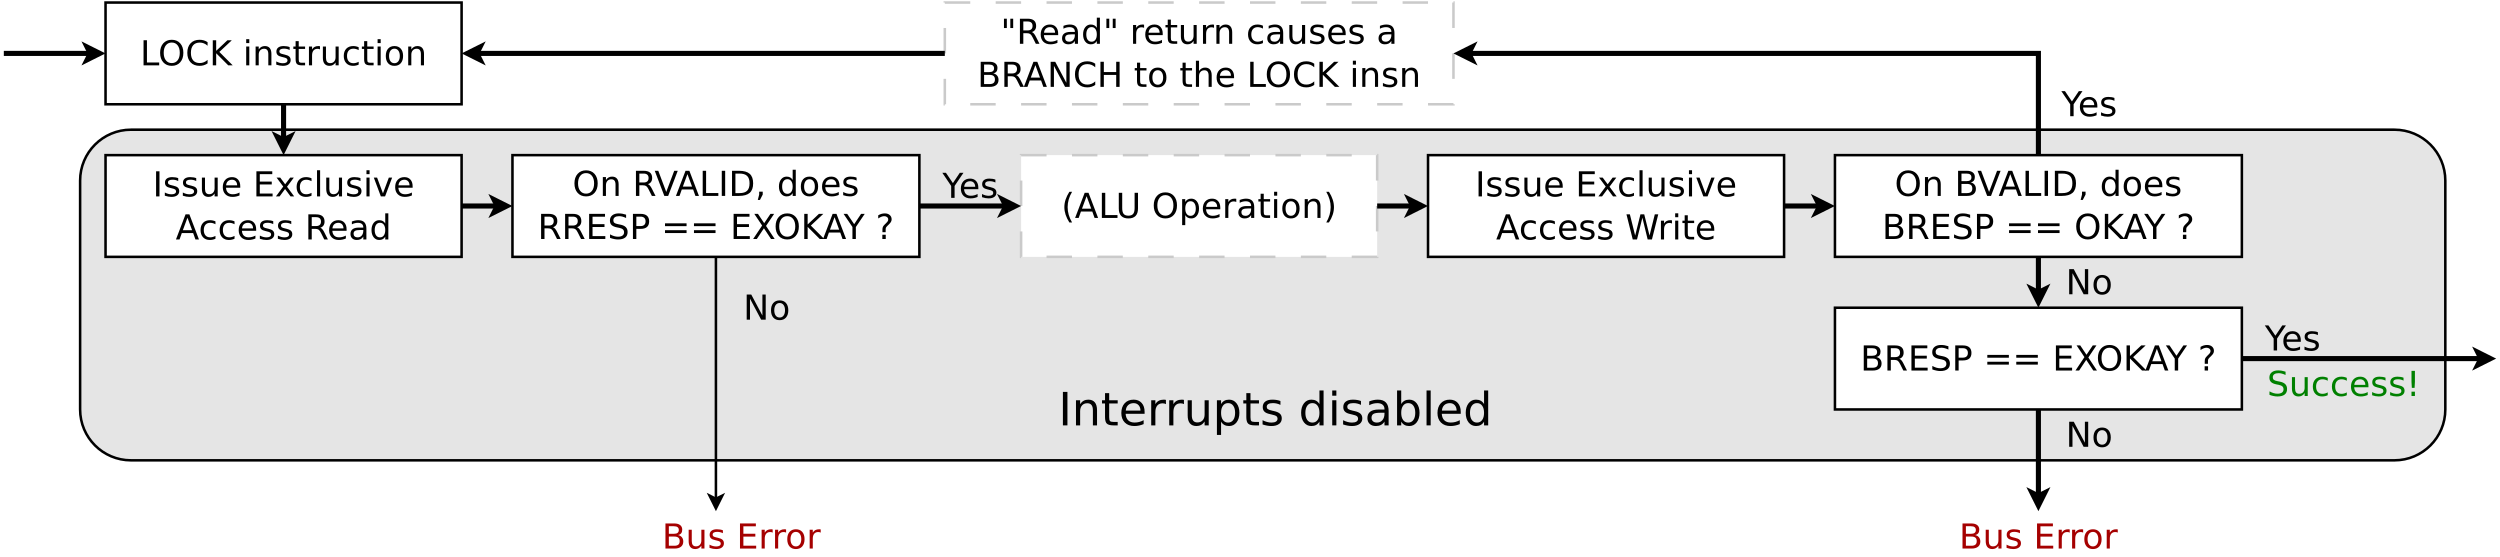 <?xml version="1.0" encoding="UTF-8"?>
<svg xmlns="http://www.w3.org/2000/svg" xmlns:xlink="http://www.w3.org/1999/xlink" width="1966pt" height="438pt" viewBox="0 0 1966 438" version="1.1">
<defs>
<g>
<symbol overflow="visible" id="glyph0-0">
<path style="stroke:none;" d="M 1.344 4.781 L 1.344 -19.109 L 14.891 -19.109 L 14.891 4.781 Z M 2.875 3.281 L 13.391 3.281 L 13.391 -17.578 L 2.875 -17.578 Z M 2.875 3.281 "/>
</symbol>
<symbol overflow="visible" id="glyph0-1">
<path style="stroke:none;" d="M 2.656 -19.75 L 5.328 -19.75 L 5.328 0 L 2.656 0 Z M 2.656 -19.75 "/>
</symbol>
<symbol overflow="visible" id="glyph0-2">
<path style="stroke:none;" d="M 12 -14.375 L 12 -12.078 C 11.312 -12.43 10.598 -12.695 9.859 -12.875 C 9.117 -13.051 8.348 -13.141 7.547 -13.141 C 6.336 -13.141 5.43 -12.953 4.828 -12.578 C 4.223 -12.211 3.922 -11.66 3.922 -10.922 C 3.922 -10.348 4.133 -9.898 4.562 -9.578 C 5 -9.266 5.875 -8.961 7.188 -8.672 L 8.016 -8.484 C 9.742 -8.109 10.973 -7.582 11.703 -6.906 C 12.43 -6.238 12.797 -5.301 12.797 -4.094 C 12.797 -2.719 12.25 -1.625 11.156 -0.812 C 10.07 -0.008 8.578 0.391 6.672 0.391 C 5.879 0.391 5.051 0.312 4.188 0.156 C 3.32 0 2.414 -0.234 1.469 -0.547 L 1.469 -3.062 C 2.363 -2.594 3.25 -2.238 4.125 -2 C 5 -1.77 5.863 -1.656 6.719 -1.656 C 7.863 -1.656 8.742 -1.848 9.359 -2.234 C 9.984 -2.629 10.297 -3.188 10.297 -3.906 C 10.297 -4.562 10.07 -5.066 9.625 -5.422 C 9.176 -5.773 8.195 -6.113 6.688 -6.438 L 5.844 -6.641 C 4.332 -6.961 3.242 -7.453 2.578 -8.109 C 1.91 -8.766 1.578 -9.664 1.578 -10.812 C 1.578 -12.207 2.066 -13.281 3.047 -14.031 C 4.035 -14.789 5.441 -15.172 7.266 -15.172 C 8.16 -15.172 9.004 -15.102 9.797 -14.969 C 10.598 -14.844 11.332 -14.645 12 -14.375 Z M 12 -14.375 "/>
</symbol>
<symbol overflow="visible" id="glyph0-3">
<path style="stroke:none;" d="M 2.297 -5.844 L 2.297 -14.812 L 4.734 -14.812 L 4.734 -5.938 C 4.734 -4.539 5.004 -3.488 5.547 -2.781 C 6.098 -2.082 6.922 -1.734 8.016 -1.734 C 9.328 -1.734 10.363 -2.148 11.125 -2.984 C 11.895 -3.828 12.281 -4.973 12.281 -6.422 L 12.281 -14.812 L 14.719 -14.812 L 14.719 0 L 12.281 0 L 12.281 -2.281 C 11.688 -1.375 11 -0.703 10.219 -0.266 C 9.438 0.172 8.531 0.391 7.5 0.391 C 5.801 0.391 4.508 -0.141 3.625 -1.203 C 2.738 -2.266 2.297 -3.812 2.297 -5.844 Z M 8.422 -15.172 Z M 8.422 -15.172 "/>
</symbol>
<symbol overflow="visible" id="glyph0-4">
<path style="stroke:none;" d="M 15.234 -8.016 L 15.234 -6.828 L 4.031 -6.828 C 4.133 -5.148 4.641 -3.875 5.547 -3 C 6.453 -2.125 7.711 -1.688 9.328 -1.688 C 10.266 -1.688 11.172 -1.801 12.047 -2.031 C 12.922 -2.258 13.789 -2.602 14.656 -3.062 L 14.656 -0.75 C 13.781 -0.383 12.883 -0.102 11.969 0.094 C 11.051 0.289 10.125 0.391 9.188 0.391 C 6.82 0.391 4.945 -0.297 3.562 -1.672 C 2.188 -3.055 1.5 -4.922 1.5 -7.266 C 1.5 -9.691 2.148 -11.613 3.453 -13.031 C 4.766 -14.457 6.535 -15.172 8.766 -15.172 C 10.754 -15.172 12.328 -14.531 13.484 -13.25 C 14.648 -11.969 15.234 -10.223 15.234 -8.016 Z M 12.797 -8.734 C 12.773 -10.066 12.398 -11.129 11.672 -11.922 C 10.941 -12.711 9.977 -13.109 8.781 -13.109 C 7.426 -13.109 6.336 -12.723 5.516 -11.953 C 4.703 -11.191 4.234 -10.113 4.109 -8.719 Z M 12.797 -8.734 "/>
</symbol>
<symbol overflow="visible" id="glyph0-5">
<path style="stroke:none;" d=""/>
</symbol>
<symbol overflow="visible" id="glyph0-6">
<path style="stroke:none;" d="M 2.656 -19.75 L 15.141 -19.75 L 15.141 -17.5 L 5.328 -17.5 L 5.328 -11.656 L 14.734 -11.656 L 14.734 -9.406 L 5.328 -9.406 L 5.328 -2.25 L 15.391 -2.25 L 15.391 0 L 2.656 0 Z M 2.656 -19.75 "/>
</symbol>
<symbol overflow="visible" id="glyph0-7">
<path style="stroke:none;" d="M 14.875 -14.812 L 9.516 -7.609 L 15.141 0 L 12.281 0 L 7.969 -5.828 L 3.656 0 L 0.781 0 L 6.531 -7.75 L 1.266 -14.812 L 4.141 -14.812 L 8.062 -9.531 L 12 -14.812 Z M 14.875 -14.812 "/>
</symbol>
<symbol overflow="visible" id="glyph0-8">
<path style="stroke:none;" d="M 13.219 -14.25 L 13.219 -11.969 C 12.531 -12.352 11.836 -12.641 11.141 -12.828 C 10.453 -13.016 9.754 -13.109 9.047 -13.109 C 7.473 -13.109 6.25 -12.609 5.375 -11.609 C 4.5 -10.609 4.062 -9.203 4.062 -7.391 C 4.062 -5.586 4.5 -4.188 5.375 -3.188 C 6.25 -2.188 7.473 -1.688 9.047 -1.688 C 9.754 -1.688 10.453 -1.781 11.141 -1.969 C 11.836 -2.156 12.531 -2.438 13.219 -2.812 L 13.219 -0.562 C 12.539 -0.25 11.836 -0.016 11.109 0.141 C 10.379 0.305 9.602 0.391 8.781 0.391 C 6.551 0.391 4.781 -0.312 3.469 -1.719 C 2.156 -3.125 1.5 -5.016 1.5 -7.391 C 1.5 -9.805 2.16 -11.707 3.484 -13.094 C 4.816 -14.477 6.633 -15.172 8.938 -15.172 C 9.688 -15.172 10.414 -15.094 11.125 -14.938 C 11.844 -14.789 12.539 -14.562 13.219 -14.25 Z M 13.219 -14.25 "/>
</symbol>
<symbol overflow="visible" id="glyph0-9">
<path style="stroke:none;" d="M 2.547 -20.578 L 4.984 -20.578 L 4.984 0 L 2.547 0 Z M 2.547 -20.578 "/>
</symbol>
<symbol overflow="visible" id="glyph0-10">
<path style="stroke:none;" d="M 2.547 -14.812 L 4.984 -14.812 L 4.984 0 L 2.547 0 Z M 2.547 -20.578 L 4.984 -20.578 L 4.984 -17.5 L 2.547 -17.5 Z M 2.547 -20.578 "/>
</symbol>
<symbol overflow="visible" id="glyph0-11">
<path style="stroke:none;" d="M 0.812 -14.812 L 3.391 -14.812 L 8.016 -2.375 L 12.641 -14.812 L 15.234 -14.812 L 9.672 0 L 6.359 0 Z M 0.812 -14.812 "/>
</symbol>
<symbol overflow="visible" id="glyph0-12">
<path style="stroke:none;" d="M 9.266 -17.125 L 5.641 -7.297 L 12.906 -7.297 Z M 7.75 -19.75 L 10.781 -19.75 L 18.312 0 L 15.531 0 L 13.734 -5.062 L 4.828 -5.062 L 3.031 0 L 0.219 0 Z M 7.75 -19.75 "/>
</symbol>
<symbol overflow="visible" id="glyph0-13">
<path style="stroke:none;" d="M 12.031 -9.266 C 12.602 -9.066 13.16 -8.648 13.703 -8.016 C 14.242 -7.379 14.785 -6.504 15.328 -5.391 L 18.047 0 L 15.172 0 L 12.641 -5.062 C 11.992 -6.383 11.363 -7.258 10.75 -7.688 C 10.133 -8.125 9.297 -8.344 8.234 -8.344 L 5.328 -8.344 L 5.328 0 L 2.656 0 L 2.656 -19.75 L 8.688 -19.75 C 10.945 -19.75 12.629 -19.273 13.734 -18.328 C 14.848 -17.391 15.406 -15.969 15.406 -14.062 C 15.406 -12.82 15.113 -11.789 14.531 -10.969 C 13.957 -10.145 13.125 -9.578 12.031 -9.266 Z M 5.328 -17.562 L 5.328 -10.547 L 8.688 -10.547 C 9.977 -10.547 10.953 -10.844 11.609 -11.438 C 12.266 -12.031 12.594 -12.906 12.594 -14.062 C 12.594 -15.219 12.266 -16.086 11.609 -16.672 C 10.953 -17.266 9.977 -17.562 8.688 -17.562 Z M 5.328 -17.562 "/>
</symbol>
<symbol overflow="visible" id="glyph0-14">
<path style="stroke:none;" d="M 9.281 -7.453 C 7.32 -7.453 5.961 -7.223 5.203 -6.766 C 4.441 -6.316 4.062 -5.551 4.062 -4.469 C 4.062 -3.602 4.344 -2.914 4.906 -2.406 C 5.477 -1.906 6.254 -1.656 7.234 -1.656 C 8.586 -1.656 9.672 -2.133 10.484 -3.094 C 11.297 -4.051 11.703 -5.32 11.703 -6.906 L 11.703 -7.453 Z M 14.141 -8.453 L 14.141 0 L 11.703 0 L 11.703 -2.25 C 11.148 -1.352 10.457 -0.688 9.625 -0.25 C 8.801 0.176 7.789 0.391 6.594 0.391 C 5.07 0.391 3.863 -0.035 2.969 -0.891 C 2.07 -1.742 1.625 -2.883 1.625 -4.312 C 1.625 -5.977 2.18 -7.234 3.297 -8.078 C 4.41 -8.93 6.078 -9.359 8.297 -9.359 L 11.703 -9.359 L 11.703 -9.594 C 11.703 -10.707 11.332 -11.57 10.594 -12.188 C 9.863 -12.801 8.832 -13.109 7.5 -13.109 C 6.656 -13.109 5.832 -13.004 5.031 -12.797 C 4.227 -12.598 3.457 -12.297 2.719 -11.891 L 2.719 -14.141 C 3.602 -14.484 4.461 -14.738 5.297 -14.906 C 6.141 -15.082 6.957 -15.172 7.75 -15.172 C 9.895 -15.172 11.492 -14.613 12.547 -13.5 C 13.609 -12.395 14.141 -10.711 14.141 -8.453 Z M 14.141 -8.453 "/>
</symbol>
<symbol overflow="visible" id="glyph0-15">
<path style="stroke:none;" d="M 12.297 -12.562 L 12.297 -20.578 L 14.734 -20.578 L 14.734 0 L 12.297 0 L 12.297 -2.219 C 11.785 -1.344 11.141 -0.688 10.359 -0.25 C 9.578 0.176 8.641 0.391 7.547 0.391 C 5.766 0.391 4.312 -0.32 3.188 -1.75 C 2.062 -3.188 1.5 -5.066 1.5 -7.391 C 1.5 -9.723 2.062 -11.602 3.188 -13.031 C 4.312 -14.457 5.766 -15.172 7.547 -15.172 C 8.641 -15.172 9.578 -14.957 10.359 -14.531 C 11.141 -14.102 11.785 -13.445 12.297 -12.562 Z M 4.016 -7.391 C 4.016 -5.598 4.379 -4.191 5.109 -3.172 C 5.848 -2.16 6.863 -1.656 8.156 -1.656 C 9.438 -1.656 10.445 -2.16 11.188 -3.172 C 11.926 -4.191 12.297 -5.598 12.297 -7.391 C 12.297 -9.18 11.926 -10.586 11.188 -11.609 C 10.445 -12.629 9.438 -13.141 8.156 -13.141 C 6.863 -13.141 5.848 -12.629 5.109 -11.609 C 4.379 -10.586 4.016 -9.18 4.016 -7.391 Z M 4.016 -7.391 "/>
</symbol>
<symbol overflow="visible" id="glyph0-16">
<path style="stroke:none;" d="M 10.672 -17.938 C 8.734 -17.938 7.191 -17.211 6.047 -15.766 C 4.91 -14.316 4.344 -12.348 4.344 -9.859 C 4.344 -7.367 4.91 -5.398 6.047 -3.953 C 7.191 -2.504 8.734 -1.781 10.672 -1.781 C 12.617 -1.781 14.156 -2.504 15.281 -3.953 C 16.414 -5.398 16.984 -7.367 16.984 -9.859 C 16.984 -12.348 16.414 -14.316 15.281 -15.766 C 14.156 -17.211 12.617 -17.938 10.672 -17.938 Z M 10.672 -20.109 C 13.441 -20.109 15.656 -19.18 17.312 -17.328 C 18.969 -15.473 19.797 -12.984 19.797 -9.859 C 19.797 -6.742 18.969 -4.254 17.312 -2.391 C 15.656 -0.535 13.441 0.391 10.672 0.391 C 7.898 0.391 5.68 -0.535 4.016 -2.391 C 2.348 -4.242 1.516 -6.734 1.516 -9.859 C 1.516 -12.984 2.348 -15.473 4.016 -17.328 C 5.68 -19.18 7.898 -20.109 10.672 -20.109 Z M 10.672 -20.109 "/>
</symbol>
<symbol overflow="visible" id="glyph0-17">
<path style="stroke:none;" d="M 14.875 -8.938 L 14.875 0 L 12.438 0 L 12.438 -8.859 C 12.438 -10.266 12.16 -11.316 11.609 -12.016 C 11.066 -12.711 10.25 -13.062 9.156 -13.062 C 7.844 -13.062 6.805 -12.641 6.047 -11.797 C 5.285 -10.961 4.906 -9.82 4.906 -8.375 L 4.906 0 L 2.453 0 L 2.453 -14.812 L 4.906 -14.812 L 4.906 -12.516 C 5.488 -13.398 6.176 -14.062 6.969 -14.5 C 7.758 -14.945 8.672 -15.172 9.703 -15.172 C 11.398 -15.172 12.688 -14.645 13.562 -13.594 C 14.438 -12.539 14.875 -10.988 14.875 -8.938 Z M 14.875 -8.938 "/>
</symbol>
<symbol overflow="visible" id="glyph0-18">
<path style="stroke:none;" d="M 7.75 0 L 0.219 -19.75 L 3 -19.75 L 9.266 -3.125 L 15.531 -19.75 L 18.312 -19.75 L 10.781 0 Z M 7.75 0 "/>
</symbol>
<symbol overflow="visible" id="glyph0-19">
<path style="stroke:none;" d="M 2.656 -19.75 L 5.328 -19.75 L 5.328 -2.25 L 14.953 -2.25 L 14.953 0 L 2.656 0 Z M 2.656 -19.75 "/>
</symbol>
<symbol overflow="visible" id="glyph0-20">
<path style="stroke:none;" d="M 5.328 -17.562 L 5.328 -2.203 L 8.562 -2.203 C 11.281 -2.203 13.27 -2.816 14.531 -4.047 C 15.801 -5.285 16.438 -7.234 16.438 -9.891 C 16.438 -12.535 15.801 -14.473 14.531 -15.703 C 13.27 -16.941 11.281 -17.562 8.562 -17.562 Z M 2.656 -19.75 L 8.156 -19.75 C 11.977 -19.75 14.785 -18.953 16.578 -17.359 C 18.367 -15.766 19.266 -13.273 19.266 -9.891 C 19.266 -6.484 18.363 -3.984 16.562 -2.391 C 14.758 -0.797 11.957 0 8.156 0 L 2.656 0 Z M 2.656 -19.75 "/>
</symbol>
<symbol overflow="visible" id="glyph0-21">
<path style="stroke:none;" d="M 3.172 -3.359 L 5.969 -3.359 L 5.969 -1.078 L 3.797 3.156 L 2.094 3.156 L 3.172 -1.078 Z M 3.172 -3.359 "/>
</symbol>
<symbol overflow="visible" id="glyph0-22">
<path style="stroke:none;" d="M 8.297 -13.109 C 6.992 -13.109 5.961 -12.598 5.203 -11.578 C 4.441 -10.555 4.062 -9.16 4.062 -7.391 C 4.062 -5.617 4.438 -4.223 5.188 -3.203 C 5.945 -2.191 6.984 -1.688 8.297 -1.688 C 9.586 -1.688 10.613 -2.195 11.375 -3.219 C 12.133 -4.238 12.516 -5.629 12.516 -7.391 C 12.516 -9.148 12.133 -10.539 11.375 -11.562 C 10.613 -12.594 9.586 -13.109 8.297 -13.109 Z M 8.297 -15.172 C 10.41 -15.172 12.07 -14.484 13.281 -13.109 C 14.488 -11.734 15.094 -9.828 15.094 -7.391 C 15.094 -4.961 14.488 -3.055 13.281 -1.672 C 12.07 -0.297 10.41 0.391 8.297 0.391 C 6.172 0.391 4.504 -0.297 3.297 -1.672 C 2.098 -3.055 1.5 -4.961 1.5 -7.391 C 1.5 -9.828 2.098 -11.734 3.297 -13.109 C 4.504 -14.484 6.172 -15.172 8.297 -15.172 Z M 8.297 -15.172 "/>
</symbol>
<symbol overflow="visible" id="glyph0-23">
<path style="stroke:none;" d="M 14.5 -19.109 L 14.5 -16.5 C 13.488 -16.977 12.531 -17.336 11.625 -17.578 C 10.727 -17.816 9.859 -17.938 9.016 -17.938 C 7.566 -17.938 6.445 -17.656 5.656 -17.094 C 4.863 -16.531 4.469 -15.727 4.469 -14.688 C 4.469 -13.812 4.727 -13.148 5.25 -12.703 C 5.781 -12.254 6.773 -11.895 8.234 -11.625 L 9.859 -11.297 C 11.848 -10.922 13.316 -10.254 14.266 -9.297 C 15.211 -8.336 15.688 -7.055 15.688 -5.453 C 15.688 -3.535 15.047 -2.082 13.766 -1.094 C 12.484 -0.102 10.602 0.391 8.125 0.391 C 7.188 0.391 6.191 0.281 5.141 0.062 C 4.086 -0.145 2.992 -0.457 1.859 -0.875 L 1.859 -3.625 C 2.953 -3.02 4.016 -2.562 5.047 -2.25 C 6.086 -1.938 7.113 -1.781 8.125 -1.781 C 9.645 -1.781 10.82 -2.078 11.656 -2.672 C 12.488 -3.273 12.906 -4.133 12.906 -5.25 C 12.906 -6.219 12.602 -6.973 12 -7.516 C 11.406 -8.066 10.43 -8.484 9.078 -8.766 L 7.453 -9.078 C 5.453 -9.473 4.004 -10.094 3.109 -10.938 C 2.223 -11.781 1.781 -12.957 1.781 -14.469 C 1.781 -16.219 2.395 -17.594 3.625 -18.594 C 4.863 -19.602 6.562 -20.109 8.719 -20.109 C 9.645 -20.109 10.586 -20.023 11.547 -19.859 C 12.504 -19.691 13.488 -19.441 14.5 -19.109 Z M 14.5 -19.109 "/>
</symbol>
<symbol overflow="visible" id="glyph0-24">
<path style="stroke:none;" d="M 5.328 -17.562 L 5.328 -10.141 L 8.688 -10.141 C 9.938 -10.141 10.898 -10.457 11.578 -11.094 C 12.254 -11.738 12.594 -12.656 12.594 -13.844 C 12.594 -15.031 12.254 -15.945 11.578 -16.594 C 10.898 -17.238 9.938 -17.562 8.688 -17.562 Z M 2.656 -19.75 L 8.688 -19.75 C 10.906 -19.75 12.578 -19.25 13.703 -18.25 C 14.836 -17.25 15.406 -15.781 15.406 -13.844 C 15.406 -11.895 14.836 -10.422 13.703 -9.422 C 12.578 -8.43 10.906 -7.938 8.688 -7.938 L 5.328 -7.938 L 5.328 0 L 2.656 0 Z M 2.656 -19.75 "/>
</symbol>
<symbol overflow="visible" id="glyph0-25">
<path style="stroke:none;" d="M 2.875 -12.297 L 19.828 -12.297 L 19.828 -10.078 L 2.875 -10.078 Z M 2.875 -6.906 L 19.828 -6.906 L 19.828 -4.656 L 2.875 -4.656 Z M 2.875 -6.906 "/>
</symbol>
<symbol overflow="visible" id="glyph0-26">
<path style="stroke:none;" d="M 1.703 -19.75 L 4.578 -19.75 L 9.484 -12.406 L 14.422 -19.75 L 17.297 -19.75 L 10.938 -10.266 L 17.719 0 L 14.844 0 L 9.281 -8.406 L 3.688 0 L 0.812 0 L 7.859 -10.547 Z M 1.703 -19.75 "/>
</symbol>
<symbol overflow="visible" id="glyph0-27">
<path style="stroke:none;" d="M 2.656 -19.75 L 5.328 -19.75 L 5.328 -11.406 L 14.188 -19.75 L 17.641 -19.75 L 7.828 -10.547 L 18.328 0 L 14.812 0 L 5.328 -9.516 L 5.328 0 L 2.656 0 Z M 2.656 -19.75 "/>
</symbol>
<symbol overflow="visible" id="glyph0-28">
<path style="stroke:none;" d="M -0.047 -19.75 L 2.812 -19.75 L 8.297 -11.625 L 13.734 -19.75 L 16.609 -19.75 L 9.625 -9.406 L 9.625 0 L 6.938 0 L 6.938 -9.406 Z M -0.047 -19.75 "/>
</symbol>
<symbol overflow="visible" id="glyph0-29">
<path style="stroke:none;" d="M 5.172 -3.359 L 7.859 -3.359 L 7.859 0 L 5.172 0 Z M 7.781 -5.312 L 5.25 -5.312 L 5.25 -7.344 C 5.25 -8.227 5.375 -8.957 5.625 -9.531 C 5.875 -10.102 6.395 -10.77 7.188 -11.531 L 8.375 -12.719 C 8.875 -13.188 9.234 -13.625 9.453 -14.031 C 9.68 -14.445 9.797 -14.875 9.797 -15.312 C 9.797 -16.094 9.504 -16.723 8.922 -17.203 C 8.348 -17.691 7.586 -17.938 6.641 -17.938 C 5.941 -17.938 5.195 -17.781 4.406 -17.469 C 3.625 -17.164 2.801 -16.719 1.938 -16.125 L 1.938 -18.609 C 2.77 -19.117 3.609 -19.492 4.453 -19.734 C 5.305 -19.984 6.191 -20.109 7.109 -20.109 C 8.723 -20.109 10.02 -19.68 11 -18.828 C 11.988 -17.973 12.484 -16.844 12.484 -15.438 C 12.484 -14.77 12.32 -14.133 12 -13.531 C 11.688 -12.926 11.133 -12.242 10.344 -11.484 L 9.188 -10.344 C 8.77 -9.926 8.473 -9.598 8.297 -9.359 C 8.129 -9.129 8.008 -8.906 7.938 -8.688 C 7.883 -8.5 7.844 -8.273 7.812 -8.016 C 7.789 -7.754 7.781 -7.395 7.781 -6.938 Z M 7.781 -5.312 "/>
</symbol>
<symbol overflow="visible" id="glyph0-30">
<path style="stroke:none;" d="M 5.328 -9.438 L 5.328 -2.203 L 9.625 -2.203 C 11.062 -2.203 12.125 -2.5 12.812 -3.094 C 13.5 -3.688 13.844 -4.598 13.844 -5.828 C 13.844 -7.055 13.5 -7.961 12.812 -8.547 C 12.125 -9.141 11.062 -9.438 9.625 -9.438 Z M 5.328 -17.562 L 5.328 -11.609 L 9.281 -11.609 C 10.594 -11.609 11.566 -11.852 12.203 -12.344 C 12.836 -12.832 13.156 -13.578 13.156 -14.578 C 13.156 -15.578 12.836 -16.32 12.203 -16.812 C 11.566 -17.312 10.594 -17.562 9.281 -17.562 Z M 2.656 -19.75 L 9.484 -19.75 C 11.523 -19.75 13.094 -19.328 14.188 -18.484 C 15.289 -17.641 15.844 -16.438 15.844 -14.875 C 15.844 -13.664 15.562 -12.703 15 -11.984 C 14.438 -11.273 13.609 -10.832 12.516 -10.656 C 13.828 -10.363 14.848 -9.77 15.578 -8.875 C 16.305 -7.988 16.672 -6.875 16.672 -5.531 C 16.672 -3.77 16.07 -2.406 14.875 -1.438 C 13.676 -0.477 11.969 0 9.75 0 L 2.656 0 Z M 2.656 -19.75 "/>
</symbol>
<symbol overflow="visible" id="glyph0-31">
<path style="stroke:none;" d="M 11.141 -12.547 C 10.867 -12.703 10.57 -12.816 10.25 -12.891 C 9.926 -12.961 9.57 -13 9.188 -13 C 7.812 -13 6.754 -12.551 6.016 -11.656 C 5.273 -10.758 4.906 -9.477 4.906 -7.812 L 4.906 0 L 2.453 0 L 2.453 -14.812 L 4.906 -14.812 L 4.906 -12.516 C 5.414 -13.41 6.082 -14.078 6.906 -14.516 C 7.727 -14.953 8.723 -15.172 9.891 -15.172 C 10.055 -15.172 10.238 -15.16 10.438 -15.141 C 10.645 -15.117 10.875 -15.086 11.125 -15.047 Z M 11.141 -12.547 "/>
</symbol>
<symbol overflow="visible" id="glyph0-32">
<path style="stroke:none;" d="M 0.906 -19.75 L 3.594 -19.75 L 7.75 -3.062 L 11.891 -19.75 L 14.891 -19.75 L 19.047 -3.062 L 23.188 -19.75 L 25.906 -19.75 L 20.938 0 L 17.578 0 L 13.422 -17.141 L 9.203 0 L 5.844 0 Z M 0.906 -19.75 "/>
</symbol>
<symbol overflow="visible" id="glyph0-33">
<path style="stroke:none;" d="M 4.969 -19.031 L 4.969 -14.812 L 9.969 -14.812 L 9.969 -12.922 L 4.969 -12.922 L 4.969 -4.875 C 4.969 -3.664 5.129 -2.891 5.453 -2.547 C 5.785 -2.203 6.457 -2.031 7.469 -2.031 L 9.969 -2.031 L 9.969 0 L 7.469 0 C 5.594 0 4.297 -0.348 3.578 -1.047 C 2.867 -1.754 2.516 -3.031 2.516 -4.875 L 2.516 -12.922 L 0.734 -12.922 L 0.734 -14.812 L 2.516 -14.812 L 2.516 -19.031 Z M 4.969 -19.031 "/>
</symbol>
<symbol overflow="visible" id="glyph0-34">
<path style="stroke:none;" d="M 8.406 -20.562 C 7.219 -18.531 6.336 -16.52 5.766 -14.531 C 5.191 -12.551 4.906 -10.539 4.906 -8.5 C 4.906 -6.469 5.191 -4.453 5.766 -2.453 C 6.348 -0.453 7.227 1.555 8.406 3.578 L 6.281 3.578 C 4.957 1.504 3.969 -0.531 3.312 -2.531 C 2.656 -4.539 2.328 -6.531 2.328 -8.5 C 2.328 -10.469 2.648 -12.445 3.297 -14.438 C 3.953 -16.438 4.945 -18.477 6.281 -20.562 Z M 8.406 -20.562 "/>
</symbol>
<symbol overflow="visible" id="glyph0-35">
<path style="stroke:none;" d="M 2.359 -19.75 L 5.047 -19.75 L 5.047 -7.75 C 5.047 -5.633 5.426 -4.109 6.188 -3.172 C 6.957 -2.242 8.203 -1.781 9.922 -1.781 C 11.629 -1.781 12.867 -2.242 13.641 -3.172 C 14.41 -4.109 14.797 -5.633 14.797 -7.75 L 14.797 -19.75 L 17.469 -19.75 L 17.469 -7.422 C 17.469 -4.848 16.832 -2.898 15.562 -1.578 C 14.289 -0.266 12.41 0.391 9.922 0.391 C 7.422 0.391 5.535 -0.266 4.266 -1.578 C 2.992 -2.898 2.359 -4.848 2.359 -7.422 Z M 2.359 -19.75 "/>
</symbol>
<symbol overflow="visible" id="glyph0-36">
<path style="stroke:none;" d="M 4.906 -2.219 L 4.906 5.641 L 2.453 5.641 L 2.453 -14.812 L 4.906 -14.812 L 4.906 -12.562 C 5.414 -13.445 6.062 -14.102 6.844 -14.531 C 7.625 -14.957 8.555 -15.172 9.641 -15.172 C 11.441 -15.172 12.906 -14.457 14.031 -13.031 C 15.156 -11.602 15.719 -9.723 15.719 -7.391 C 15.719 -5.066 15.156 -3.188 14.031 -1.75 C 12.906 -0.32 11.441 0.391 9.641 0.391 C 8.555 0.391 7.625 0.176 6.844 -0.25 C 6.062 -0.688 5.414 -1.344 4.906 -2.219 Z M 13.188 -7.391 C 13.188 -9.18 12.816 -10.586 12.078 -11.609 C 11.348 -12.629 10.336 -13.141 9.047 -13.141 C 7.766 -13.141 6.754 -12.629 6.016 -11.609 C 5.273 -10.586 4.906 -9.18 4.906 -7.391 C 4.906 -5.598 5.273 -4.191 6.016 -3.172 C 6.754 -2.16 7.766 -1.656 9.047 -1.656 C 10.336 -1.656 11.348 -2.16 12.078 -3.172 C 12.816 -4.191 13.188 -5.598 13.188 -7.391 Z M 13.188 -7.391 "/>
</symbol>
<symbol overflow="visible" id="glyph0-37">
<path style="stroke:none;" d="M 2.172 -20.562 L 4.281 -20.562 C 5.602 -18.477 6.594 -16.438 7.25 -14.438 C 7.906 -12.445 8.234 -10.469 8.234 -8.5 C 8.234 -6.531 7.906 -4.539 7.25 -2.531 C 6.594 -0.531 5.602 1.504 4.281 3.578 L 2.172 3.578 C 3.336 1.555 4.207 -0.453 4.781 -2.453 C 5.363 -4.453 5.656 -6.469 5.656 -8.5 C 5.656 -10.539 5.363 -12.551 4.781 -14.531 C 4.207 -16.52 3.336 -18.531 2.172 -20.562 Z M 2.172 -20.562 "/>
</symbol>
<symbol overflow="visible" id="glyph0-38">
<path style="stroke:none;" d="M 2.656 -19.75 L 6.25 -19.75 L 15.016 -3.234 L 15.016 -19.75 L 17.609 -19.75 L 17.609 0 L 14.016 0 L 5.25 -16.531 L 5.25 0 L 2.656 0 Z M 2.656 -19.75 "/>
</symbol>
<symbol overflow="visible" id="glyph0-39">
<path style="stroke:none;" d="M 4.859 -19.75 L 4.859 -12.406 L 2.609 -12.406 L 2.609 -19.75 Z M 9.859 -19.75 L 9.859 -12.406 L 7.609 -12.406 L 7.609 -19.75 Z M 9.859 -19.75 "/>
</symbol>
<symbol overflow="visible" id="glyph0-40">
<path style="stroke:none;" d="M 17.453 -18.234 L 17.453 -15.406 C 16.547 -16.25 15.582 -16.875 14.562 -17.281 C 13.551 -17.695 12.473 -17.906 11.328 -17.906 C 9.066 -17.906 7.336 -17.211 6.141 -15.828 C 4.941 -14.453 4.344 -12.461 4.344 -9.859 C 4.344 -7.254 4.941 -5.258 6.141 -3.875 C 7.336 -2.5 9.066 -1.812 11.328 -1.812 C 12.473 -1.812 13.551 -2.02 14.562 -2.438 C 15.582 -2.852 16.547 -3.477 17.453 -4.312 L 17.453 -1.516 C 16.516 -0.879 15.52 -0.398 14.469 -0.078 C 13.426 0.234 12.328 0.391 11.172 0.391 C 8.18 0.391 5.82 -0.523 4.094 -2.359 C 2.375 -4.191 1.516 -6.691 1.516 -9.859 C 1.516 -13.035 2.375 -15.535 4.094 -17.359 C 5.82 -19.191 8.18 -20.109 11.172 -20.109 C 12.348 -20.109 13.457 -19.953 14.5 -19.641 C 15.551 -19.328 16.535 -18.859 17.453 -18.234 Z M 17.453 -18.234 "/>
</symbol>
<symbol overflow="visible" id="glyph0-41">
<path style="stroke:none;" d="M 2.656 -19.75 L 5.328 -19.75 L 5.328 -11.656 L 15.047 -11.656 L 15.047 -19.75 L 17.719 -19.75 L 17.719 0 L 15.047 0 L 15.047 -9.406 L 5.328 -9.406 L 5.328 0 L 2.656 0 Z M 2.656 -19.75 "/>
</symbol>
<symbol overflow="visible" id="glyph0-42">
<path style="stroke:none;" d="M 14.875 -8.938 L 14.875 0 L 12.438 0 L 12.438 -8.859 C 12.438 -10.266 12.16 -11.316 11.609 -12.016 C 11.066 -12.711 10.25 -13.062 9.156 -13.062 C 7.844 -13.062 6.805 -12.641 6.047 -11.797 C 5.285 -10.961 4.906 -9.82 4.906 -8.375 L 4.906 0 L 2.453 0 L 2.453 -20.578 L 4.906 -20.578 L 4.906 -12.516 C 5.488 -13.398 6.176 -14.062 6.969 -14.5 C 7.758 -14.945 8.672 -15.172 9.703 -15.172 C 11.398 -15.172 12.688 -14.645 13.562 -13.594 C 14.438 -12.539 14.875 -10.988 14.875 -8.938 Z M 14.875 -8.938 "/>
</symbol>
<symbol overflow="visible" id="glyph0-43">
<path style="stroke:none;" d="M 4.094 -3.359 L 6.781 -3.359 L 6.781 0 L 4.094 0 Z M 4.094 -19.75 L 6.781 -19.75 L 6.781 -11.094 L 6.516 -6.359 L 4.359 -6.359 L 4.094 -11.094 Z M 4.094 -19.75 "/>
</symbol>
<symbol overflow="visible" id="glyph1-0">
<path style="stroke:none;" d="M 1.797 6.391 L 1.797 -25.469 L 19.859 -25.469 L 19.859 6.391 Z M 3.828 4.375 L 17.844 4.375 L 17.844 -23.438 L 3.828 -23.438 Z M 3.828 4.375 "/>
</symbol>
<symbol overflow="visible" id="glyph1-1">
<path style="stroke:none;" d="M 3.547 -26.328 L 7.109 -26.328 L 7.109 0 L 3.547 0 Z M 3.547 -26.328 "/>
</symbol>
<symbol overflow="visible" id="glyph1-2">
<path style="stroke:none;" d="M 19.828 -11.922 L 19.828 0 L 16.578 0 L 16.578 -11.812 C 16.578 -13.688 16.211 -15.086 15.484 -16.016 C 14.754 -16.941 13.66 -17.406 12.203 -17.406 C 10.453 -17.406 9.07 -16.848 8.062 -15.734 C 7.051 -14.617 6.547 -13.098 6.547 -11.172 L 6.547 0 L 3.281 0 L 3.281 -19.75 L 6.547 -19.75 L 6.547 -16.688 C 7.316 -17.875 8.227 -18.758 9.281 -19.344 C 10.332 -19.938 11.547 -20.234 12.922 -20.234 C 15.191 -20.234 16.91 -19.531 18.078 -18.125 C 19.242 -16.719 19.828 -14.648 19.828 -11.922 Z M 19.828 -11.922 "/>
</symbol>
<symbol overflow="visible" id="glyph1-3">
<path style="stroke:none;" d="M 6.609 -25.359 L 6.609 -19.75 L 13.297 -19.75 L 13.297 -17.234 L 6.609 -17.234 L 6.609 -6.516 C 6.609 -4.898 6.828 -3.863 7.266 -3.406 C 7.711 -2.945 8.613 -2.719 9.969 -2.719 L 13.297 -2.719 L 13.297 0 L 9.969 0 C 7.457 0 5.723 -0.461 4.766 -1.391 C 3.816 -2.328 3.344 -4.035 3.344 -6.516 L 3.344 -17.234 L 0.969 -17.234 L 0.969 -19.75 L 3.344 -19.75 L 3.344 -25.359 Z M 6.609 -25.359 "/>
</symbol>
<symbol overflow="visible" id="glyph1-4">
<path style="stroke:none;" d="M 20.297 -10.688 L 20.297 -9.109 L 5.375 -9.109 C 5.52 -6.867 6.191 -5.16 7.391 -3.984 C 8.598 -2.816 10.281 -2.234 12.438 -2.234 C 13.688 -2.234 14.895 -2.383 16.062 -2.688 C 17.227 -3 18.391 -3.461 19.547 -4.078 L 19.547 -1 C 18.379 -0.508 17.18 -0.133 15.953 0.125 C 14.734 0.383 13.492 0.516 12.234 0.516 C 9.086 0.516 6.594 -0.398 4.75 -2.234 C 2.914 -4.066 2 -6.551 2 -9.688 C 2 -12.914 2.867 -15.477 4.609 -17.375 C 6.359 -19.281 8.711 -20.234 11.672 -20.234 C 14.328 -20.234 16.426 -19.375 17.969 -17.656 C 19.52 -15.945 20.297 -13.625 20.297 -10.688 Z M 17.062 -11.641 C 17.031 -13.422 16.531 -14.836 15.562 -15.891 C 14.594 -16.953 13.312 -17.484 11.719 -17.484 C 9.906 -17.484 8.453 -16.969 7.359 -15.938 C 6.273 -14.914 5.648 -13.477 5.484 -11.625 Z M 17.062 -11.641 "/>
</symbol>
<symbol overflow="visible" id="glyph1-5">
<path style="stroke:none;" d="M 14.859 -16.719 C 14.492 -16.938 14.094 -17.094 13.656 -17.188 C 13.227 -17.289 12.754 -17.344 12.234 -17.344 C 10.398 -17.344 8.992 -16.742 8.016 -15.547 C 7.035 -14.359 6.547 -12.645 6.547 -10.406 L 6.547 0 L 3.281 0 L 3.281 -19.75 L 6.547 -19.75 L 6.547 -16.688 C 7.223 -17.883 8.109 -18.773 9.203 -19.359 C 10.297 -19.941 11.625 -20.234 13.188 -20.234 C 13.414 -20.234 13.664 -20.219 13.938 -20.188 C 14.207 -20.156 14.504 -20.113 14.828 -20.062 Z M 14.859 -16.719 "/>
</symbol>
<symbol overflow="visible" id="glyph1-6">
<path style="stroke:none;" d="M 3.062 -7.797 L 3.062 -19.75 L 6.312 -19.75 L 6.312 -7.922 C 6.312 -6.047 6.676 -4.641 7.406 -3.703 C 8.133 -2.773 9.227 -2.312 10.688 -2.312 C 12.438 -2.312 13.82 -2.867 14.844 -3.984 C 15.863 -5.098 16.375 -6.625 16.375 -8.562 L 16.375 -19.75 L 19.609 -19.75 L 19.609 0 L 16.375 0 L 16.375 -3.031 C 15.582 -1.832 14.664 -0.941 13.625 -0.359 C 12.582 0.223 11.375 0.516 10 0.516 C 7.727 0.516 6.004 -0.188 4.828 -1.594 C 3.648 -3.008 3.062 -5.078 3.062 -7.797 Z M 11.234 -20.234 Z M 11.234 -20.234 "/>
</symbol>
<symbol overflow="visible" id="glyph1-7">
<path style="stroke:none;" d="M 6.547 -2.969 L 6.547 7.516 L 3.281 7.516 L 3.281 -19.75 L 6.547 -19.75 L 6.547 -16.75 C 7.223 -17.926 8.082 -18.801 9.125 -19.375 C 10.164 -19.945 11.41 -20.234 12.859 -20.234 C 15.254 -20.234 17.203 -19.281 18.703 -17.375 C 20.203 -15.469 20.953 -12.961 20.953 -9.859 C 20.953 -6.754 20.203 -4.25 18.703 -2.344 C 17.203 -0.438 15.254 0.516 12.859 0.516 C 11.41 0.516 10.164 0.227 9.125 -0.344 C 8.082 -0.914 7.223 -1.789 6.547 -2.969 Z M 17.594 -9.859 C 17.594 -12.242 17.098 -14.113 16.109 -15.469 C 15.129 -16.832 13.781 -17.516 12.062 -17.516 C 10.344 -17.516 8.992 -16.832 8.016 -15.469 C 7.035 -14.113 6.547 -12.242 6.547 -9.859 C 6.547 -7.473 7.035 -5.598 8.016 -4.234 C 8.992 -2.879 10.344 -2.203 12.062 -2.203 C 13.781 -2.203 15.129 -2.879 16.109 -4.234 C 17.098 -5.598 17.594 -7.473 17.594 -9.859 Z M 17.594 -9.859 "/>
</symbol>
<symbol overflow="visible" id="glyph1-8">
<path style="stroke:none;" d="M 16 -19.172 L 16 -16.109 C 15.082 -16.578 14.129 -16.926 13.141 -17.156 C 12.148 -17.395 11.129 -17.516 10.078 -17.516 C 8.461 -17.516 7.25 -17.266 6.438 -16.766 C 5.633 -16.273 5.234 -15.535 5.234 -14.547 C 5.234 -13.797 5.52 -13.207 6.094 -12.781 C 6.676 -12.352 7.836 -11.941 9.578 -11.547 L 10.688 -11.312 C 12.988 -10.812 14.625 -10.109 15.594 -9.203 C 16.57 -8.305 17.062 -7.055 17.062 -5.453 C 17.062 -3.617 16.332 -2.164 14.875 -1.094 C 13.426 -0.02 11.43 0.516 8.891 0.516 C 7.828 0.516 6.723 0.41 5.578 0.203 C 4.43 -0.004 3.223 -0.312 1.953 -0.719 L 1.953 -4.078 C 3.148 -3.453 4.332 -2.984 5.5 -2.672 C 6.664 -2.359 7.816 -2.203 8.953 -2.203 C 10.484 -2.203 11.66 -2.461 12.484 -2.984 C 13.305 -3.516 13.719 -4.254 13.719 -5.203 C 13.719 -6.086 13.422 -6.766 12.828 -7.234 C 12.234 -7.703 10.93 -8.156 8.922 -8.594 L 7.797 -8.859 C 5.785 -9.273 4.332 -9.922 3.438 -10.797 C 2.539 -11.68 2.094 -12.883 2.094 -14.406 C 2.094 -16.27 2.75 -17.707 4.062 -18.719 C 5.383 -19.727 7.258 -20.234 9.688 -20.234 C 10.883 -20.234 12.008 -20.145 13.062 -19.969 C 14.125 -19.789 15.102 -19.523 16 -19.172 Z M 16 -19.172 "/>
</symbol>
<symbol overflow="visible" id="glyph1-9">
<path style="stroke:none;" d=""/>
</symbol>
<symbol overflow="visible" id="glyph1-10">
<path style="stroke:none;" d="M 16.406 -16.75 L 16.406 -27.453 L 19.656 -27.453 L 19.656 0 L 16.406 0 L 16.406 -2.969 C 15.719 -1.789 14.852 -0.914 13.812 -0.344 C 12.781 0.227 11.535 0.516 10.078 0.516 C 7.68 0.516 5.734 -0.438 4.234 -2.344 C 2.742 -4.25 2 -6.754 2 -9.859 C 2 -12.961 2.742 -15.469 4.234 -17.375 C 5.734 -19.281 7.68 -20.234 10.078 -20.234 C 11.535 -20.234 12.781 -19.945 13.812 -19.375 C 14.852 -18.801 15.719 -17.926 16.406 -16.75 Z M 5.344 -9.859 C 5.344 -7.473 5.832 -5.598 6.812 -4.234 C 7.801 -2.879 9.148 -2.203 10.859 -2.203 C 12.578 -2.203 13.93 -2.879 14.922 -4.234 C 15.91 -5.598 16.406 -7.473 16.406 -9.859 C 16.406 -12.242 15.91 -14.113 14.922 -15.469 C 13.93 -16.832 12.578 -17.516 10.859 -17.516 C 9.148 -17.516 7.801 -16.832 6.812 -15.469 C 5.832 -14.113 5.344 -12.242 5.344 -9.859 Z M 5.344 -9.859 "/>
</symbol>
<symbol overflow="visible" id="glyph1-11">
<path style="stroke:none;" d="M 3.406 -19.75 L 6.656 -19.75 L 6.656 0 L 3.406 0 Z M 3.406 -27.453 L 6.656 -27.453 L 6.656 -23.344 L 3.406 -23.344 Z M 3.406 -27.453 "/>
</symbol>
<symbol overflow="visible" id="glyph1-12">
<path style="stroke:none;" d="M 12.375 -9.938 C 9.758 -9.938 7.945 -9.633 6.938 -9.031 C 5.926 -8.426 5.422 -7.406 5.422 -5.969 C 5.422 -4.812 5.797 -3.895 6.547 -3.219 C 7.305 -2.539 8.344 -2.203 9.656 -2.203 C 11.445 -2.203 12.883 -2.836 13.969 -4.109 C 15.062 -5.391 15.609 -7.086 15.609 -9.203 L 15.609 -9.938 Z M 18.859 -11.266 L 18.859 0 L 15.609 0 L 15.609 -3 C 14.867 -1.801 13.945 -0.914 12.844 -0.344 C 11.738 0.227 10.383 0.516 8.781 0.516 C 6.758 0.516 5.148 -0.051 3.953 -1.188 C 2.766 -2.32 2.172 -3.844 2.172 -5.75 C 2.172 -7.969 2.91 -9.641 4.391 -10.766 C 5.879 -11.898 8.102 -12.469 11.062 -12.469 L 15.609 -12.469 L 15.609 -12.781 C 15.609 -14.281 15.117 -15.438 14.141 -16.25 C 13.16 -17.07 11.781 -17.484 10 -17.484 C 8.875 -17.484 7.773 -17.348 6.703 -17.078 C 5.629 -16.805 4.598 -16.398 3.609 -15.859 L 3.609 -18.859 C 4.797 -19.316 5.945 -19.66 7.062 -19.891 C 8.188 -20.117 9.281 -20.234 10.344 -20.234 C 13.195 -20.234 15.328 -19.488 16.734 -18 C 18.148 -16.52 18.859 -14.273 18.859 -11.266 Z M 18.859 -11.266 "/>
</symbol>
<symbol overflow="visible" id="glyph1-13">
<path style="stroke:none;" d="M 17.594 -9.859 C 17.594 -12.242 17.098 -14.113 16.109 -15.469 C 15.129 -16.832 13.781 -17.516 12.062 -17.516 C 10.344 -17.516 8.992 -16.832 8.016 -15.469 C 7.035 -14.113 6.547 -12.242 6.547 -9.859 C 6.547 -7.473 7.035 -5.598 8.016 -4.234 C 8.992 -2.879 10.344 -2.203 12.062 -2.203 C 13.781 -2.203 15.129 -2.879 16.109 -4.234 C 17.098 -5.598 17.594 -7.473 17.594 -9.859 Z M 6.547 -16.75 C 7.223 -17.926 8.082 -18.801 9.125 -19.375 C 10.164 -19.945 11.41 -20.234 12.859 -20.234 C 15.254 -20.234 17.203 -19.281 18.703 -17.375 C 20.203 -15.469 20.953 -12.961 20.953 -9.859 C 20.953 -6.754 20.203 -4.25 18.703 -2.344 C 17.203 -0.438 15.254 0.516 12.859 0.516 C 11.41 0.516 10.164 0.227 9.125 -0.344 C 8.082 -0.914 7.223 -1.789 6.547 -2.969 L 6.547 0 L 3.281 0 L 3.281 -27.453 L 6.547 -27.453 Z M 6.547 -16.75 "/>
</symbol>
<symbol overflow="visible" id="glyph1-14">
<path style="stroke:none;" d="M 3.406 -27.453 L 6.656 -27.453 L 6.656 0 L 3.406 0 Z M 3.406 -27.453 "/>
</symbol>
</g>
</defs>
<g id="surface192633">
<rect x="0" y="0" width="1966" height="438" style="fill:rgb(100%,100%,100%);fill-opacity:1;stroke:none;"/>
<path style="fill-rule:evenodd;fill:rgb(89.804%,89.804%,89.804%);fill-opacity:1;stroke-width:0.1;stroke-linecap:butt;stroke-linejoin:round;stroke:rgb(0%,0%,0%);stroke-opacity:1;stroke-miterlimit:10;" d="M 6 6 C 4.896 6 4 6.896 4 8 L 4 17 C 4 18.104 4.896 19 6 19 L 95 19 C 96.104 19 97 18.104 97 17 L 97 8 C 97 6.896 96.104 6 95 6 Z M 6 6 " transform="matrix(20,0,0,20,-17,-18)"/>
<path style="fill-rule:evenodd;fill:rgb(100%,100%,100%);fill-opacity:1;stroke-width:0.1;stroke-linecap:butt;stroke-linejoin:miter;stroke:rgb(0%,0%,0%);stroke-opacity:1;stroke-miterlimit:10;" d="M 5 7 L 19 7 L 19 11 L 5 11 Z M 5 7 " transform="matrix(20,0,0,20,-17,-18)"/>
<g style="fill:rgb(0%,0%,0%);fill-opacity:1;">
  <use xlink:href="#glyph0-1" x="120.09" y="154.457"/>
  <use xlink:href="#glyph0-2" x="128.145" y="154.457"/>
  <use xlink:href="#glyph0-2" x="142.312" y="154.457"/>
  <use xlink:href="#glyph0-3" x="156.479" y="154.457"/>
  <use xlink:href="#glyph0-4" x="173.701" y="154.457"/>
  <use xlink:href="#glyph0-5" x="190.368" y="154.457"/>
  <use xlink:href="#glyph0-6" x="198.979" y="154.457"/>
  <use xlink:href="#glyph0-7" x="216.201" y="154.457"/>
  <use xlink:href="#glyph0-8" x="231.757" y="154.457"/>
  <use xlink:href="#glyph0-9" x="246.757" y="154.457"/>
  <use xlink:href="#glyph0-3" x="254.257" y="154.457"/>
  <use xlink:href="#glyph0-2" x="271.479" y="154.457"/>
  <use xlink:href="#glyph0-10" x="285.645" y="154.457"/>
  <use xlink:href="#glyph0-11" x="293.145" y="154.457"/>
  <use xlink:href="#glyph0-4" x="309.257" y="154.457"/>
</g>
<g style="fill:rgb(0%,0%,0%);fill-opacity:1;">
  <use xlink:href="#glyph0-12" x="138.156" y="188.324"/>
  <use xlink:href="#glyph0-8" x="156.212" y="188.324"/>
  <use xlink:href="#glyph0-8" x="171.212" y="188.324"/>
  <use xlink:href="#glyph0-4" x="186.212" y="188.324"/>
  <use xlink:href="#glyph0-2" x="202.878" y="188.324"/>
  <use xlink:href="#glyph0-2" x="217.045" y="188.324"/>
  <use xlink:href="#glyph0-5" x="231.212" y="188.324"/>
  <use xlink:href="#glyph0-13" x="239.823" y="188.324"/>
  <use xlink:href="#glyph0-4" x="257.323" y="188.324"/>
  <use xlink:href="#glyph0-14" x="273.99" y="188.324"/>
  <use xlink:href="#glyph0-15" x="290.656" y="188.324"/>
</g>
<path style="fill-rule:evenodd;fill:rgb(100%,100%,100%);fill-opacity:1;stroke-width:0.1;stroke-linecap:butt;stroke-linejoin:miter;stroke:rgb(0%,0%,0%);stroke-opacity:1;stroke-miterlimit:10;" d="M 21 7 L 37 7 L 37 11 L 21 11 Z M 21 7 " transform="matrix(20,0,0,20,-17,-18)"/>
<g style="fill:rgb(0%,0%,0%);fill-opacity:1;">
  <use xlink:href="#glyph0-16" x="450.227" y="154.062"/>
  <use xlink:href="#glyph0-17" x="471.615" y="154.062"/>
  <use xlink:href="#glyph0-5" x="488.838" y="154.062"/>
  <use xlink:href="#glyph0-13" x="497.449" y="154.062"/>
  <use xlink:href="#glyph0-18" x="514.671" y="154.062"/>
  <use xlink:href="#glyph0-12" x="531.338" y="154.062"/>
  <use xlink:href="#glyph0-19" x="549.949" y="154.062"/>
  <use xlink:href="#glyph0-1" x="564.949" y="154.062"/>
  <use xlink:href="#glyph0-20" x="573.004" y="154.062"/>
  <use xlink:href="#glyph0-21" x="593.838" y="154.062"/>
  <use xlink:href="#glyph0-5" x="602.449" y="154.062"/>
  <use xlink:href="#glyph0-15" x="611.06" y="154.062"/>
  <use xlink:href="#glyph0-22" x="628.282" y="154.062"/>
  <use xlink:href="#glyph0-4" x="644.949" y="154.062"/>
  <use xlink:href="#glyph0-2" x="661.615" y="154.062"/>
</g>
<g style="fill:rgb(0%,0%,0%);fill-opacity:1;">
  <use xlink:href="#glyph0-13" x="422.863" y="187.929"/>
  <use xlink:href="#glyph0-13" x="441.752" y="187.929"/>
  <use xlink:href="#glyph0-6" x="460.641" y="187.929"/>
  <use xlink:href="#glyph0-23" x="477.863" y="187.929"/>
  <use xlink:href="#glyph0-24" x="495.086" y="187.929"/>
  <use xlink:href="#glyph0-5" x="511.474" y="187.929"/>
  <use xlink:href="#glyph0-25" x="520.086" y="187.929"/>
  <use xlink:href="#glyph0-25" x="542.863" y="187.929"/>
  <use xlink:href="#glyph0-5" x="565.641" y="187.929"/>
  <use xlink:href="#glyph0-6" x="574.252" y="187.929"/>
  <use xlink:href="#glyph0-26" x="591.474" y="187.929"/>
  <use xlink:href="#glyph0-16" x="608.419" y="187.929"/>
  <use xlink:href="#glyph0-27" x="629.808" y="187.929"/>
  <use xlink:href="#glyph0-12" x="647.03" y="187.929"/>
  <use xlink:href="#glyph0-28" x="663.419" y="187.929"/>
  <use xlink:href="#glyph0-5" x="680.086" y="187.929"/>
  <use xlink:href="#glyph0-29" x="688.697" y="187.929"/>
</g>
<path style="fill:none;stroke-width:0.1;stroke-linecap:butt;stroke-linejoin:miter;stroke:rgb(0%,0%,0%);stroke-opacity:1;stroke-miterlimit:10;" d="M 29 11 L 29 20.513 " transform="matrix(20,0,0,20,-17,-18)"/>
<path style="fill-rule:evenodd;fill:rgb(0%,0%,0%);fill-opacity:1;stroke-width:0.1;stroke-linecap:butt;stroke-linejoin:miter;stroke:rgb(0%,0%,0%);stroke-opacity:1;stroke-miterlimit:10;" d="M 29 20.888 L 28.75 20.388 L 29 20.513 L 29.25 20.388 Z M 29 20.888 " transform="matrix(20,0,0,20,-17,-18)"/>
<g style="fill:rgb(64.706%,0%,0%);fill-opacity:1;">
  <use xlink:href="#glyph0-30" x="520.656" y="431.39"/>
  <use xlink:href="#glyph0-3" x="539.267" y="431.39"/>
  <use xlink:href="#glyph0-2" x="556.49" y="431.39"/>
  <use xlink:href="#glyph0-5" x="570.656" y="431.39"/>
  <use xlink:href="#glyph0-6" x="579.267" y="431.39"/>
  <use xlink:href="#glyph0-31" x="596.49" y="431.39"/>
  <use xlink:href="#glyph0-31" x="607.045" y="431.39"/>
  <use xlink:href="#glyph0-22" x="617.601" y="431.39"/>
  <use xlink:href="#glyph0-31" x="634.267" y="431.39"/>
</g>
<path style="fill-rule:evenodd;fill:rgb(100%,100%,100%);fill-opacity:1;stroke-width:0.1;stroke-linecap:butt;stroke-linejoin:miter;stroke:rgb(0%,0%,0%);stroke-opacity:1;stroke-miterlimit:10;" d="M 57 7 L 71 7 L 71 11 L 57 11 Z M 57 7 " transform="matrix(20,0,0,20,-17,-18)"/>
<g style="fill:rgb(0%,0%,0%);fill-opacity:1;">
  <use xlink:href="#glyph0-1" x="1160.09" y="154.457"/>
  <use xlink:href="#glyph0-2" x="1168.145" y="154.457"/>
  <use xlink:href="#glyph0-2" x="1182.312" y="154.457"/>
  <use xlink:href="#glyph0-3" x="1196.479" y="154.457"/>
  <use xlink:href="#glyph0-4" x="1213.701" y="154.457"/>
  <use xlink:href="#glyph0-5" x="1230.368" y="154.457"/>
  <use xlink:href="#glyph0-6" x="1238.979" y="154.457"/>
  <use xlink:href="#glyph0-7" x="1256.201" y="154.457"/>
  <use xlink:href="#glyph0-8" x="1271.757" y="154.457"/>
  <use xlink:href="#glyph0-9" x="1286.757" y="154.457"/>
  <use xlink:href="#glyph0-3" x="1294.257" y="154.457"/>
  <use xlink:href="#glyph0-2" x="1311.479" y="154.457"/>
  <use xlink:href="#glyph0-10" x="1325.645" y="154.457"/>
  <use xlink:href="#glyph0-11" x="1333.145" y="154.457"/>
  <use xlink:href="#glyph0-4" x="1349.257" y="154.457"/>
</g>
<g style="fill:rgb(0%,0%,0%);fill-opacity:1;">
  <use xlink:href="#glyph0-12" x="1176.477" y="188.324"/>
  <use xlink:href="#glyph0-8" x="1194.532" y="188.324"/>
  <use xlink:href="#glyph0-8" x="1209.532" y="188.324"/>
  <use xlink:href="#glyph0-4" x="1224.532" y="188.324"/>
  <use xlink:href="#glyph0-2" x="1241.199" y="188.324"/>
  <use xlink:href="#glyph0-2" x="1255.365" y="188.324"/>
  <use xlink:href="#glyph0-5" x="1269.532" y="188.324"/>
  <use xlink:href="#glyph0-32" x="1278.143" y="188.324"/>
  <use xlink:href="#glyph0-31" x="1303.699" y="188.324"/>
  <use xlink:href="#glyph0-10" x="1314.81" y="188.324"/>
  <use xlink:href="#glyph0-33" x="1322.31" y="188.324"/>
  <use xlink:href="#glyph0-4" x="1332.865" y="188.324"/>
</g>
<path style="fill-rule:evenodd;fill:rgb(100%,100%,100%);fill-opacity:1;stroke-width:0.1;stroke-linecap:butt;stroke-linejoin:miter;stroke:rgb(0%,0%,0%);stroke-opacity:1;stroke-miterlimit:10;" d="M 73 7 L 89 7 L 89 11 L 73 11 Z M 73 7 " transform="matrix(20,0,0,20,-17,-18)"/>
<g style="fill:rgb(0%,0%,0%);fill-opacity:1;">
  <use xlink:href="#glyph0-16" x="1489.953" y="154.062"/>
  <use xlink:href="#glyph0-17" x="1511.342" y="154.062"/>
  <use xlink:href="#glyph0-5" x="1528.564" y="154.062"/>
  <use xlink:href="#glyph0-30" x="1537.175" y="154.062"/>
  <use xlink:href="#glyph0-18" x="1554.953" y="154.062"/>
  <use xlink:href="#glyph0-12" x="1571.62" y="154.062"/>
  <use xlink:href="#glyph0-19" x="1590.231" y="154.062"/>
  <use xlink:href="#glyph0-1" x="1605.231" y="154.062"/>
  <use xlink:href="#glyph0-20" x="1613.286" y="154.062"/>
  <use xlink:href="#glyph0-21" x="1634.12" y="154.062"/>
  <use xlink:href="#glyph0-5" x="1642.731" y="154.062"/>
  <use xlink:href="#glyph0-15" x="1651.342" y="154.062"/>
  <use xlink:href="#glyph0-22" x="1668.564" y="154.062"/>
  <use xlink:href="#glyph0-4" x="1685.231" y="154.062"/>
  <use xlink:href="#glyph0-2" x="1701.898" y="154.062"/>
</g>
<g style="fill:rgb(0%,0%,0%);fill-opacity:1;">
  <use xlink:href="#glyph0-30" x="1480.09" y="187.929"/>
  <use xlink:href="#glyph0-13" x="1498.701" y="187.929"/>
  <use xlink:href="#glyph0-6" x="1517.59" y="187.929"/>
  <use xlink:href="#glyph0-23" x="1534.812" y="187.929"/>
  <use xlink:href="#glyph0-24" x="1552.034" y="187.929"/>
  <use xlink:href="#glyph0-5" x="1568.423" y="187.929"/>
  <use xlink:href="#glyph0-25" x="1577.034" y="187.929"/>
  <use xlink:href="#glyph0-25" x="1599.812" y="187.929"/>
  <use xlink:href="#glyph0-5" x="1622.59" y="187.929"/>
  <use xlink:href="#glyph0-16" x="1631.201" y="187.929"/>
  <use xlink:href="#glyph0-27" x="1652.59" y="187.929"/>
  <use xlink:href="#glyph0-12" x="1669.812" y="187.929"/>
  <use xlink:href="#glyph0-28" x="1686.201" y="187.929"/>
  <use xlink:href="#glyph0-5" x="1702.868" y="187.929"/>
  <use xlink:href="#glyph0-29" x="1711.479" y="187.929"/>
</g>
<path style="fill-rule:evenodd;fill:rgb(100%,100%,100%);fill-opacity:1;stroke-width:0.1;stroke-linecap:butt;stroke-linejoin:miter;stroke:rgb(79.216%,79.216%,79.216%);stroke-opacity:1;stroke-dasharray:1,1;stroke-miterlimit:10;" d="M 41 7 L 55 7 L 55 11 L 41 11 Z M 41 7 " transform="matrix(20,0,0,20,-17,-18)"/>
<g style="fill:rgb(0%,0%,0%);fill-opacity:1;">
  <use xlink:href="#glyph0-34" x="834.68" y="171.39"/>
  <use xlink:href="#glyph0-12" x="845.235" y="171.39"/>
  <use xlink:href="#glyph0-19" x="863.846" y="171.39"/>
  <use xlink:href="#glyph0-35" x="877.457" y="171.39"/>
  <use xlink:href="#glyph0-5" x="897.18" y="171.39"/>
  <use xlink:href="#glyph0-16" x="905.791" y="171.39"/>
  <use xlink:href="#glyph0-36" x="927.18" y="171.39"/>
  <use xlink:href="#glyph0-4" x="944.402" y="171.39"/>
  <use xlink:href="#glyph0-31" x="961.069" y="171.39"/>
  <use xlink:href="#glyph0-14" x="972.18" y="171.39"/>
  <use xlink:href="#glyph0-33" x="988.846" y="171.39"/>
  <use xlink:href="#glyph0-10" x="999.402" y="171.39"/>
  <use xlink:href="#glyph0-22" x="1006.902" y="171.39"/>
  <use xlink:href="#glyph0-17" x="1023.569" y="171.39"/>
  <use xlink:href="#glyph0-37" x="1040.791" y="171.39"/>
</g>
<g style="fill:rgb(0%,0%,0%);fill-opacity:1;">
  <use xlink:href="#glyph0-38" x="584.543" y="251.39"/>
  <use xlink:href="#glyph0-22" x="604.821" y="251.39"/>
</g>
<g style="fill:rgb(0%,0%,0%);fill-opacity:1;">
  <use xlink:href="#glyph0-28" x="1621.066" y="91.39"/>
  <use xlink:href="#glyph0-4" x="1634.122" y="91.39"/>
  <use xlink:href="#glyph0-2" x="1650.789" y="91.39"/>
</g>
<path style="fill-rule:evenodd;fill:rgb(100%,100%,100%);fill-opacity:1;stroke-width:0.1;stroke-linecap:butt;stroke-linejoin:miter;stroke:rgb(79.216%,79.216%,79.216%);stroke-opacity:1;stroke-dasharray:1,1;stroke-miterlimit:10;" d="M 38 1 L 58 1 L 58 5 L 38 5 Z M 38 1 " transform="matrix(20,0,0,20,-17,-18)"/>
<g style="fill:rgb(0%,0%,0%);fill-opacity:1;">
  <use xlink:href="#glyph0-39" x="786.906" y="34.457"/>
  <use xlink:href="#glyph0-13" x="799.406" y="34.457"/>
  <use xlink:href="#glyph0-4" x="816.906" y="34.457"/>
  <use xlink:href="#glyph0-14" x="833.573" y="34.457"/>
  <use xlink:href="#glyph0-15" x="850.24" y="34.457"/>
  <use xlink:href="#glyph0-39" x="867.462" y="34.457"/>
  <use xlink:href="#glyph0-5" x="879.962" y="34.457"/>
  <use xlink:href="#glyph0-31" x="888.573" y="34.457"/>
  <use xlink:href="#glyph0-4" x="899.128" y="34.457"/>
  <use xlink:href="#glyph0-33" x="915.795" y="34.457"/>
  <use xlink:href="#glyph0-3" x="926.351" y="34.457"/>
  <use xlink:href="#glyph0-31" x="943.573" y="34.457"/>
  <use xlink:href="#glyph0-17" x="954.128" y="34.457"/>
  <use xlink:href="#glyph0-5" x="971.351" y="34.457"/>
  <use xlink:href="#glyph0-8" x="979.962" y="34.457"/>
  <use xlink:href="#glyph0-14" x="994.962" y="34.457"/>
  <use xlink:href="#glyph0-3" x="1011.628" y="34.457"/>
  <use xlink:href="#glyph0-2" x="1028.851" y="34.457"/>
  <use xlink:href="#glyph0-4" x="1043.017" y="34.457"/>
  <use xlink:href="#glyph0-2" x="1059.684" y="34.457"/>
  <use xlink:href="#glyph0-5" x="1073.851" y="34.457"/>
  <use xlink:href="#glyph0-14" x="1082.462" y="34.457"/>
</g>
<g style="fill:rgb(0%,0%,0%);fill-opacity:1;">
  <use xlink:href="#glyph0-30" x="768.566" y="68.324"/>
  <use xlink:href="#glyph0-13" x="787.178" y="68.324"/>
  <use xlink:href="#glyph0-12" x="804.955" y="68.324"/>
  <use xlink:href="#glyph0-38" x="823.566" y="68.324"/>
  <use xlink:href="#glyph0-40" x="843.844" y="68.324"/>
  <use xlink:href="#glyph0-41" x="862.733" y="68.324"/>
  <use xlink:href="#glyph0-5" x="883.011" y="68.324"/>
  <use xlink:href="#glyph0-33" x="891.622" y="68.324"/>
  <use xlink:href="#glyph0-22" x="902.178" y="68.324"/>
  <use xlink:href="#glyph0-5" x="918.844" y="68.324"/>
  <use xlink:href="#glyph0-33" x="927.455" y="68.324"/>
  <use xlink:href="#glyph0-42" x="938.011" y="68.324"/>
  <use xlink:href="#glyph0-4" x="955.233" y="68.324"/>
  <use xlink:href="#glyph0-5" x="971.9" y="68.324"/>
  <use xlink:href="#glyph0-19" x="980.511" y="68.324"/>
  <use xlink:href="#glyph0-16" x="994.678" y="68.324"/>
  <use xlink:href="#glyph0-40" x="1016.066" y="68.324"/>
  <use xlink:href="#glyph0-27" x="1034.955" y="68.324"/>
  <use xlink:href="#glyph0-5" x="1052.733" y="68.324"/>
  <use xlink:href="#glyph0-10" x="1061.344" y="68.324"/>
  <use xlink:href="#glyph0-17" x="1068.844" y="68.324"/>
  <use xlink:href="#glyph0-2" x="1086.066" y="68.324"/>
  <use xlink:href="#glyph0-17" x="1100.233" y="68.324"/>
</g>
<path style="fill:none;stroke-width:0.2;stroke-linecap:butt;stroke-linejoin:miter;stroke:rgb(0%,0%,0%);stroke-opacity:1;stroke-miterlimit:10;" d="M 81 7 L 81 3 L 58.599 3 " transform="matrix(20,0,0,20,-17,-18)"/>
<path style="fill-rule:evenodd;fill:rgb(0%,0%,0%);fill-opacity:1;stroke-width:0.2;stroke-linecap:butt;stroke-linejoin:miter;stroke:rgb(0%,0%,0%);stroke-opacity:1;stroke-miterlimit:10;" d="M 58.224 3 L 58.724 2.75 L 58.599 3 L 58.724 3.25 Z M 58.224 3 " transform="matrix(20,0,0,20,-17,-18)"/>
<path style="fill:none;stroke-width:0.2;stroke-linecap:butt;stroke-linejoin:miter;stroke:rgb(0%,0%,0%);stroke-opacity:1;stroke-miterlimit:10;" d="M 38 3 L 19.599 3 " transform="matrix(20,0,0,20,-17,-18)"/>
<path style="fill-rule:evenodd;fill:rgb(0%,0%,0%);fill-opacity:1;stroke-width:0.2;stroke-linecap:butt;stroke-linejoin:miter;stroke:rgb(0%,0%,0%);stroke-opacity:1;stroke-miterlimit:10;" d="M 19.224 3 L 19.724 2.75 L 19.599 3 L 19.724 3.25 Z M 19.224 3 " transform="matrix(20,0,0,20,-17,-18)"/>
<path style="fill-rule:evenodd;fill:rgb(100%,100%,100%);fill-opacity:1;stroke-width:0.1;stroke-linecap:butt;stroke-linejoin:miter;stroke:rgb(0%,0%,0%);stroke-opacity:1;stroke-miterlimit:10;" d="M 5 1 L 19 1 L 19 5 L 5 5 Z M 5 1 " transform="matrix(20,0,0,20,-17,-18)"/>
<g style="fill:rgb(0%,0%,0%);fill-opacity:1;">
  <use xlink:href="#glyph0-19" x="110.227" y="51.39"/>
  <use xlink:href="#glyph0-16" x="124.393" y="51.39"/>
  <use xlink:href="#glyph0-40" x="145.782" y="51.39"/>
  <use xlink:href="#glyph0-27" x="164.671" y="51.39"/>
  <use xlink:href="#glyph0-5" x="182.449" y="51.39"/>
  <use xlink:href="#glyph0-10" x="191.06" y="51.39"/>
  <use xlink:href="#glyph0-17" x="198.56" y="51.39"/>
  <use xlink:href="#glyph0-2" x="215.782" y="51.39"/>
  <use xlink:href="#glyph0-33" x="229.949" y="51.39"/>
  <use xlink:href="#glyph0-31" x="240.504" y="51.39"/>
  <use xlink:href="#glyph0-3" x="251.615" y="51.39"/>
  <use xlink:href="#glyph0-8" x="268.838" y="51.39"/>
  <use xlink:href="#glyph0-33" x="283.838" y="51.39"/>
  <use xlink:href="#glyph0-10" x="294.393" y="51.39"/>
  <use xlink:href="#glyph0-22" x="301.893" y="51.39"/>
  <use xlink:href="#glyph0-17" x="318.56" y="51.39"/>
</g>
<path style="fill:none;stroke-width:0.2;stroke-linecap:butt;stroke-linejoin:miter;stroke:rgb(0%,0%,0%);stroke-opacity:1;stroke-miterlimit:10;" d="M 12 5 L 12 6.401 " transform="matrix(20,0,0,20,-17,-18)"/>
<path style="fill-rule:evenodd;fill:rgb(0%,0%,0%);fill-opacity:1;stroke-width:0.2;stroke-linecap:butt;stroke-linejoin:miter;stroke:rgb(0%,0%,0%);stroke-opacity:1;stroke-miterlimit:10;" d="M 12 6.776 L 11.75 6.276 L 12 6.401 L 12.25 6.276 Z M 12 6.776 " transform="matrix(20,0,0,20,-17,-18)"/>
<path style="fill:none;stroke-width:0.2;stroke-linecap:butt;stroke-linejoin:miter;stroke:rgb(0%,0%,0%);stroke-opacity:1;stroke-miterlimit:10;" d="M 1 3 L 4.401 3 " transform="matrix(20,0,0,20,-17,-18)"/>
<path style="fill-rule:evenodd;fill:rgb(0%,0%,0%);fill-opacity:1;stroke-width:0.2;stroke-linecap:butt;stroke-linejoin:miter;stroke:rgb(0%,0%,0%);stroke-opacity:1;stroke-miterlimit:10;" d="M 4.776 3 L 4.276 3.25 L 4.401 3 L 4.276 2.75 Z M 4.776 3 " transform="matrix(20,0,0,20,-17,-18)"/>
<path style="fill:none;stroke-width:0.2;stroke-linecap:butt;stroke-linejoin:miter;stroke:rgb(0%,0%,0%);stroke-opacity:1;stroke-miterlimit:10;" d="M 19 9 L 20.401 9 " transform="matrix(20,0,0,20,-17,-18)"/>
<path style="fill-rule:evenodd;fill:rgb(0%,0%,0%);fill-opacity:1;stroke-width:0.2;stroke-linecap:butt;stroke-linejoin:miter;stroke:rgb(0%,0%,0%);stroke-opacity:1;stroke-miterlimit:10;" d="M 20.776 9 L 20.276 9.25 L 20.401 9 L 20.276 8.75 Z M 20.776 9 " transform="matrix(20,0,0,20,-17,-18)"/>
<path style="fill:none;stroke-width:0.2;stroke-linecap:butt;stroke-linejoin:miter;stroke:rgb(0%,0%,0%);stroke-opacity:1;stroke-miterlimit:10;" d="M 37 9 L 40.401 9 " transform="matrix(20,0,0,20,-17,-18)"/>
<path style="fill-rule:evenodd;fill:rgb(0%,0%,0%);fill-opacity:1;stroke-width:0.2;stroke-linecap:butt;stroke-linejoin:miter;stroke:rgb(0%,0%,0%);stroke-opacity:1;stroke-miterlimit:10;" d="M 40.776 9 L 40.276 9.25 L 40.401 9 L 40.276 8.75 Z M 40.776 9 " transform="matrix(20,0,0,20,-17,-18)"/>
<path style="fill:none;stroke-width:0.2;stroke-linecap:butt;stroke-linejoin:miter;stroke:rgb(0%,0%,0%);stroke-opacity:1;stroke-miterlimit:10;" d="M 55 9 L 56.401 9 " transform="matrix(20,0,0,20,-17,-18)"/>
<path style="fill-rule:evenodd;fill:rgb(0%,0%,0%);fill-opacity:1;stroke-width:0.2;stroke-linecap:butt;stroke-linejoin:miter;stroke:rgb(0%,0%,0%);stroke-opacity:1;stroke-miterlimit:10;" d="M 56.776 9 L 56.276 9.25 L 56.401 9 L 56.276 8.75 Z M 56.776 9 " transform="matrix(20,0,0,20,-17,-18)"/>
<path style="fill:none;stroke-width:0.2;stroke-linecap:butt;stroke-linejoin:miter;stroke:rgb(0%,0%,0%);stroke-opacity:1;stroke-miterlimit:10;" d="M 71 9 L 72.401 9 " transform="matrix(20,0,0,20,-17,-18)"/>
<path style="fill-rule:evenodd;fill:rgb(0%,0%,0%);fill-opacity:1;stroke-width:0.2;stroke-linecap:butt;stroke-linejoin:miter;stroke:rgb(0%,0%,0%);stroke-opacity:1;stroke-miterlimit:10;" d="M 72.776 9 L 72.276 9.25 L 72.401 9 L 72.276 8.75 Z M 72.776 9 " transform="matrix(20,0,0,20,-17,-18)"/>
<path style="fill:none;stroke-width:0.2;stroke-linecap:butt;stroke-linejoin:miter;stroke:rgb(0%,0%,0%);stroke-opacity:1;stroke-miterlimit:10;" d="M 81 11 L 81 12.401 " transform="matrix(20,0,0,20,-17,-18)"/>
<path style="fill-rule:evenodd;fill:rgb(0%,0%,0%);fill-opacity:1;stroke-width:0.2;stroke-linecap:butt;stroke-linejoin:miter;stroke:rgb(0%,0%,0%);stroke-opacity:1;stroke-miterlimit:10;" d="M 81 12.776 L 80.75 12.276 L 81 12.401 L 81.25 12.276 Z M 81 12.776 " transform="matrix(20,0,0,20,-17,-18)"/>
<g style="fill:rgb(64.706%,0%,0%);fill-opacity:1;">
  <use xlink:href="#glyph0-30" x="1540.656" y="431.39"/>
  <use xlink:href="#glyph0-3" x="1559.267" y="431.39"/>
  <use xlink:href="#glyph0-2" x="1576.49" y="431.39"/>
  <use xlink:href="#glyph0-5" x="1590.656" y="431.39"/>
  <use xlink:href="#glyph0-6" x="1599.267" y="431.39"/>
  <use xlink:href="#glyph0-31" x="1616.49" y="431.39"/>
  <use xlink:href="#glyph0-31" x="1627.045" y="431.39"/>
  <use xlink:href="#glyph0-22" x="1637.601" y="431.39"/>
  <use xlink:href="#glyph0-31" x="1654.267" y="431.39"/>
</g>
<g style="fill:rgb(0%,0%,0%);fill-opacity:1;">
  <use xlink:href="#glyph0-38" x="1624.543" y="231.39"/>
  <use xlink:href="#glyph0-22" x="1644.821" y="231.39"/>
</g>
<path style="fill-rule:evenodd;fill:rgb(100%,100%,100%);fill-opacity:1;stroke-width:0.1;stroke-linecap:butt;stroke-linejoin:miter;stroke:rgb(0%,0%,0%);stroke-opacity:1;stroke-miterlimit:10;" d="M 73 13 L 89 13 L 89 17 L 73 17 Z M 73 13 " transform="matrix(20,0,0,20,-17,-18)"/>
<g style="fill:rgb(0%,0%,0%);fill-opacity:1;">
  <use xlink:href="#glyph0-30" x="1463" y="291.39"/>
  <use xlink:href="#glyph0-13" x="1481.611" y="291.39"/>
  <use xlink:href="#glyph0-6" x="1500.5" y="291.39"/>
  <use xlink:href="#glyph0-23" x="1517.722" y="291.39"/>
  <use xlink:href="#glyph0-24" x="1534.944" y="291.39"/>
  <use xlink:href="#glyph0-5" x="1551.333" y="291.39"/>
  <use xlink:href="#glyph0-25" x="1559.944" y="291.39"/>
  <use xlink:href="#glyph0-25" x="1582.722" y="291.39"/>
  <use xlink:href="#glyph0-5" x="1605.5" y="291.39"/>
  <use xlink:href="#glyph0-6" x="1614.111" y="291.39"/>
  <use xlink:href="#glyph0-26" x="1631.333" y="291.39"/>
  <use xlink:href="#glyph0-16" x="1648.278" y="291.39"/>
  <use xlink:href="#glyph0-27" x="1669.667" y="291.39"/>
  <use xlink:href="#glyph0-12" x="1686.889" y="291.39"/>
  <use xlink:href="#glyph0-28" x="1703.278" y="291.39"/>
  <use xlink:href="#glyph0-5" x="1719.944" y="291.39"/>
  <use xlink:href="#glyph0-29" x="1728.556" y="291.39"/>
</g>
<path style="fill:none;stroke-width:0.2;stroke-linecap:butt;stroke-linejoin:miter;stroke:rgb(0%,0%,0%);stroke-opacity:1;stroke-miterlimit:10;" d="M 81 17 L 81 20.401 " transform="matrix(20,0,0,20,-17,-18)"/>
<path style="fill-rule:evenodd;fill:rgb(0%,0%,0%);fill-opacity:1;stroke-width:0.2;stroke-linecap:butt;stroke-linejoin:miter;stroke:rgb(0%,0%,0%);stroke-opacity:1;stroke-miterlimit:10;" d="M 81 20.776 L 80.75 20.276 L 81 20.401 L 81.25 20.276 Z M 81 20.776 " transform="matrix(20,0,0,20,-17,-18)"/>
<g style="fill:rgb(0%,0%,0%);fill-opacity:1;">
  <use xlink:href="#glyph0-38" x="1624.543" y="351.39"/>
  <use xlink:href="#glyph0-22" x="1644.821" y="351.39"/>
</g>
<path style="fill:none;stroke-width:0.2;stroke-linecap:butt;stroke-linejoin:miter;stroke:rgb(0%,0%,0%);stroke-opacity:1;stroke-miterlimit:10;" d="M 89 15 L 98.401 15 " transform="matrix(20,0,0,20,-17,-18)"/>
<path style="fill-rule:evenodd;fill:rgb(0%,0%,0%);fill-opacity:1;stroke-width:0.2;stroke-linecap:butt;stroke-linejoin:miter;stroke:rgb(0%,0%,0%);stroke-opacity:1;stroke-miterlimit:10;" d="M 98.776 15 L 98.276 15.25 L 98.401 15 L 98.276 14.75 Z M 98.776 15 " transform="matrix(20,0,0,20,-17,-18)"/>
<g style="fill:rgb(0%,50.196%,0%);fill-opacity:1;">
  <use xlink:href="#glyph0-23" x="1782.863" y="311.39"/>
  <use xlink:href="#glyph0-3" x="1800.086" y="311.39"/>
  <use xlink:href="#glyph0-8" x="1817.308" y="311.39"/>
  <use xlink:href="#glyph0-8" x="1832.308" y="311.39"/>
  <use xlink:href="#glyph0-4" x="1847.308" y="311.39"/>
  <use xlink:href="#glyph0-2" x="1863.974" y="311.39"/>
  <use xlink:href="#glyph0-2" x="1878.141" y="311.39"/>
  <use xlink:href="#glyph0-43" x="1892.308" y="311.39"/>
</g>
<g style="fill:rgb(0%,0%,0%);fill-opacity:1;">
  <use xlink:href="#glyph1-1" x="832.316" y="334.519"/>
  <use xlink:href="#glyph1-2" x="842.872" y="334.519"/>
  <use xlink:href="#glyph1-3" x="865.65" y="334.519"/>
  <use xlink:href="#glyph1-4" x="879.816" y="334.519"/>
  <use xlink:href="#glyph1-5" x="902.039" y="334.519"/>
  <use xlink:href="#glyph1-5" x="916.205" y="334.519"/>
  <use xlink:href="#glyph1-6" x="930.928" y="334.519"/>
  <use xlink:href="#glyph1-7" x="953.705" y="334.519"/>
  <use xlink:href="#glyph1-3" x="976.761" y="334.519"/>
  <use xlink:href="#glyph1-8" x="990.928" y="334.519"/>
  <use xlink:href="#glyph1-9" x="1009.816" y="334.519"/>
  <use xlink:href="#glyph1-10" x="1021.205" y="334.519"/>
  <use xlink:href="#glyph1-11" x="1044.261" y="334.519"/>
  <use xlink:href="#glyph1-8" x="1054.261" y="334.519"/>
  <use xlink:href="#glyph1-12" x="1073.15" y="334.519"/>
  <use xlink:href="#glyph1-13" x="1095.372" y="334.519"/>
  <use xlink:href="#glyph1-14" x="1118.428" y="334.519"/>
  <use xlink:href="#glyph1-4" x="1128.428" y="334.519"/>
  <use xlink:href="#glyph1-10" x="1150.65" y="334.519"/>
</g>
<g style="fill:rgb(0%,0%,0%);fill-opacity:1;">
  <use xlink:href="#glyph0-28" x="741.066" y="155.621"/>
  <use xlink:href="#glyph0-4" x="754.122" y="155.621"/>
  <use xlink:href="#glyph0-2" x="770.789" y="155.621"/>
</g>
<g style="fill:rgb(0%,0%,0%);fill-opacity:1;">
  <use xlink:href="#glyph0-28" x="1781.066" y="275.621"/>
  <use xlink:href="#glyph0-4" x="1794.122" y="275.621"/>
  <use xlink:href="#glyph0-2" x="1810.789" y="275.621"/>
</g>
</g>
</svg>
